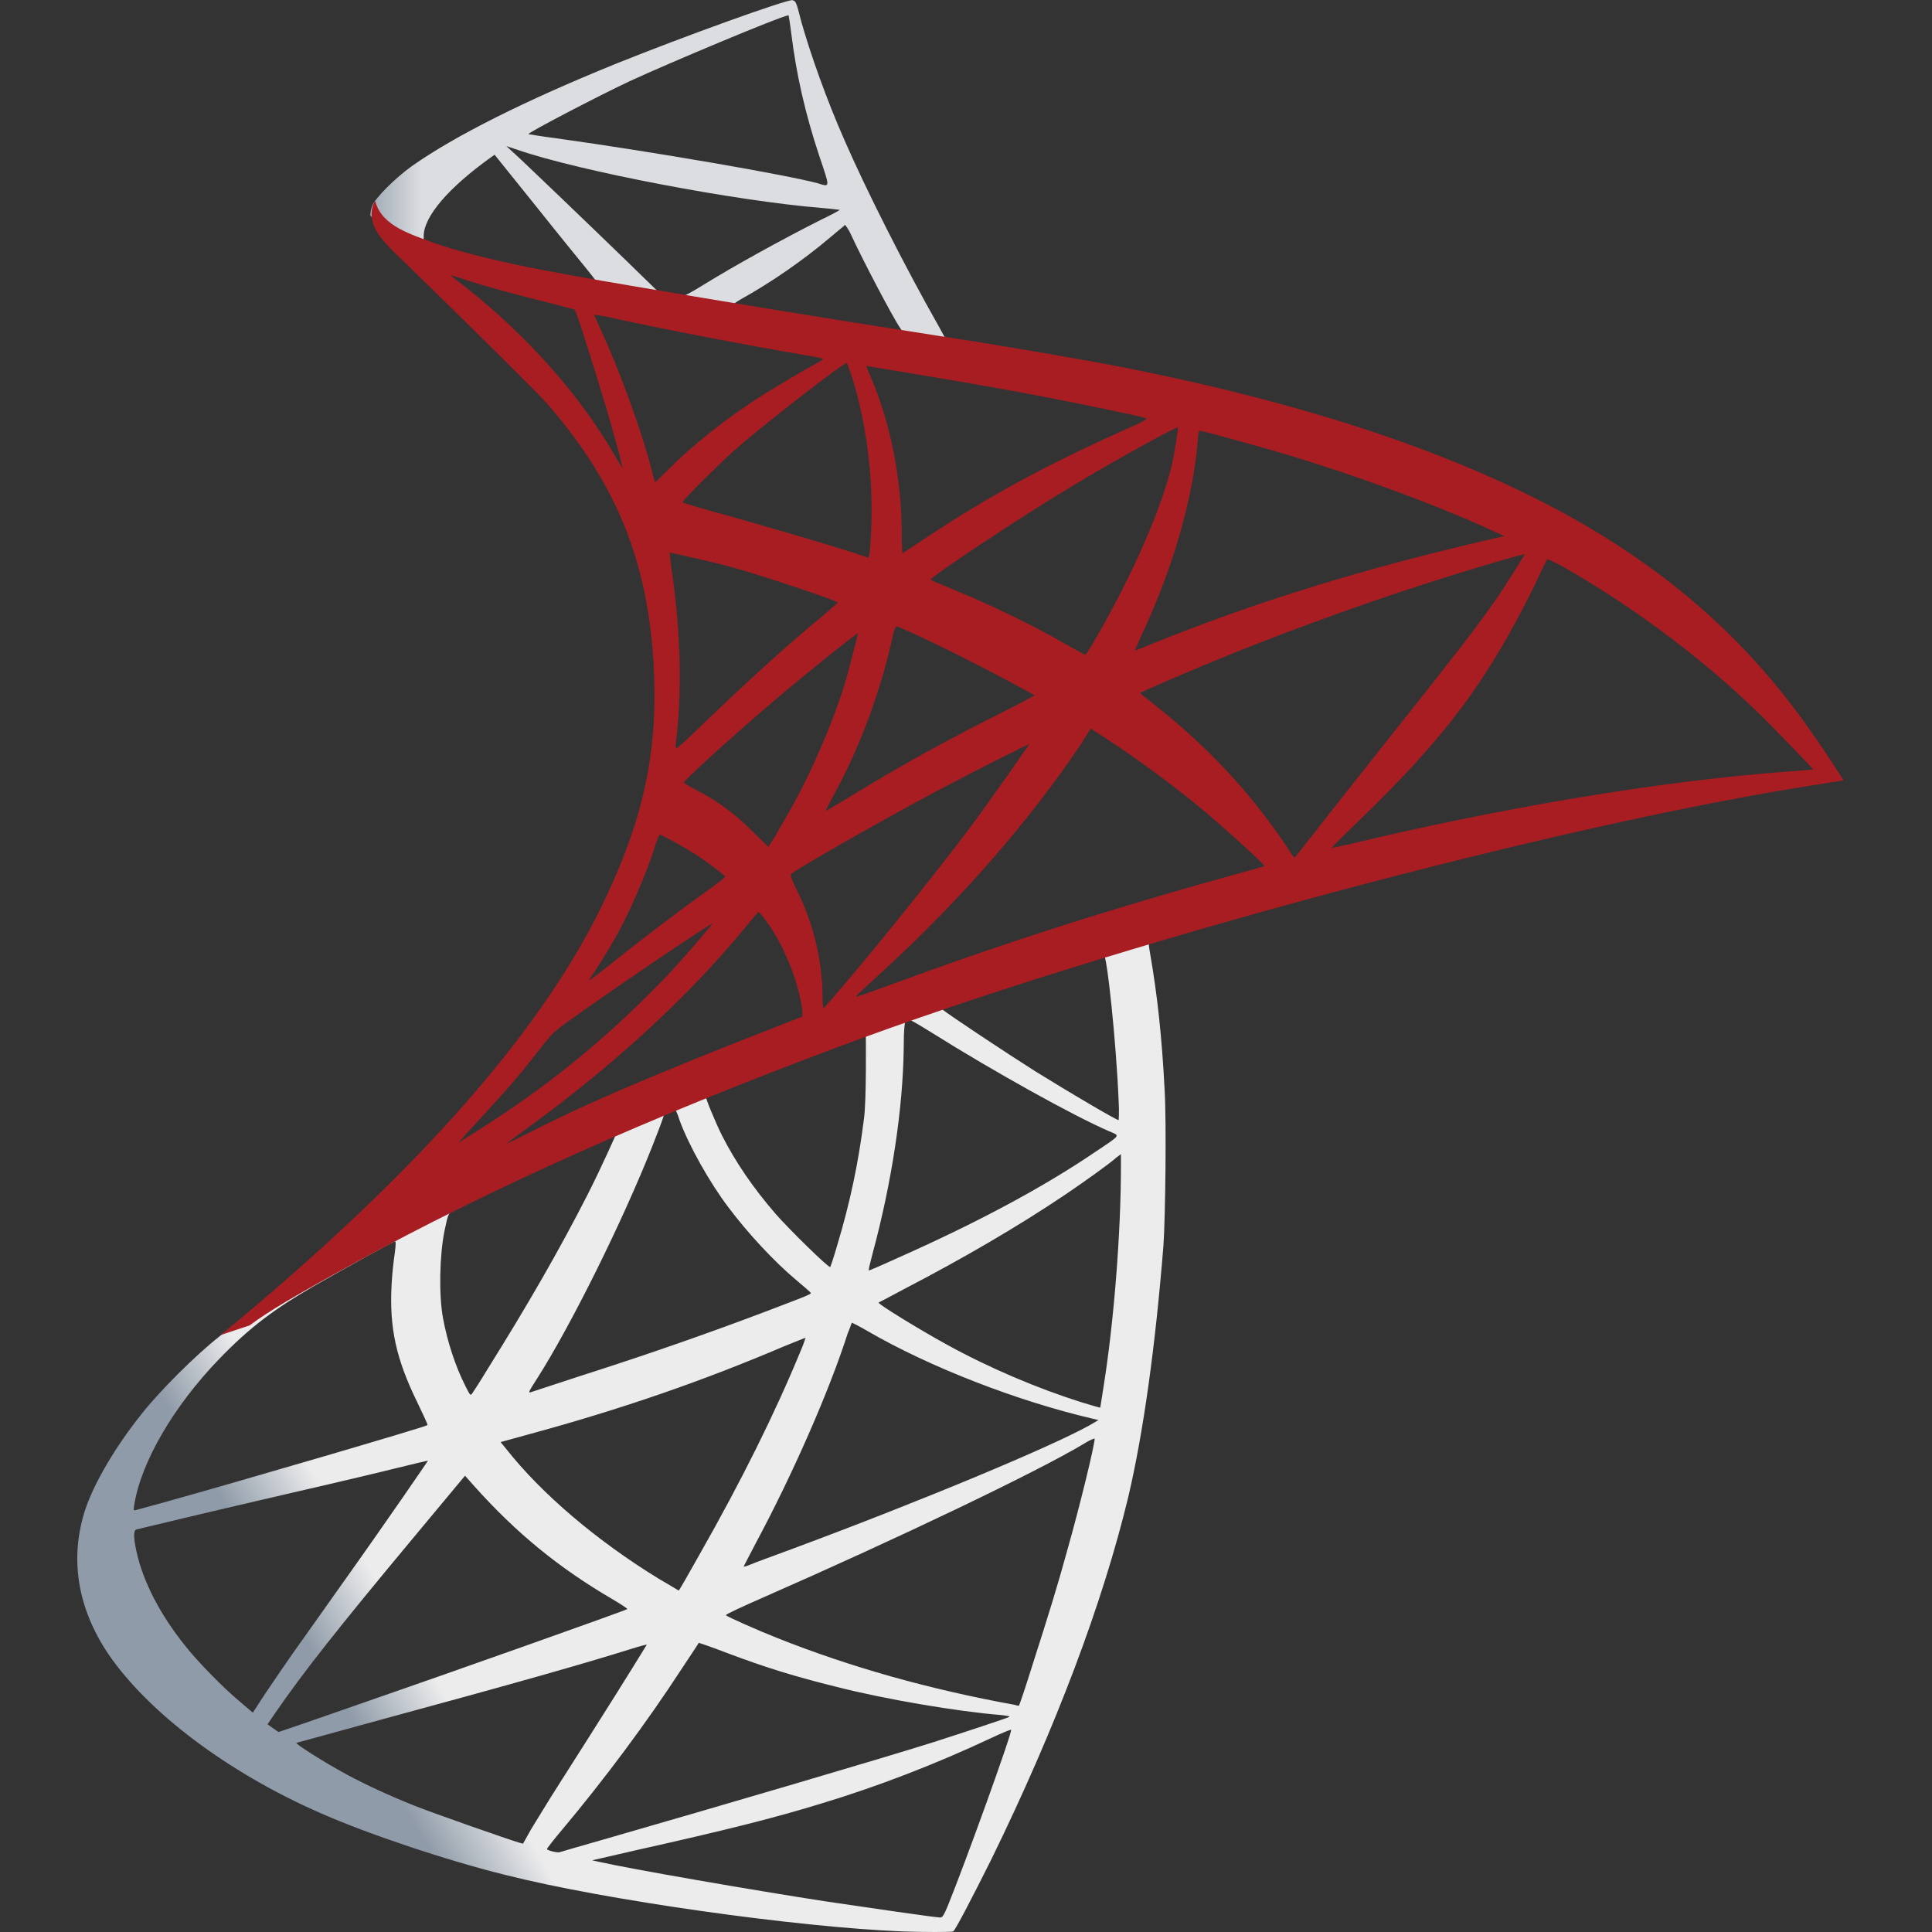 <svg width="100" height="100" viewBox="0 0 100 100" fill="none" xmlns="http://www.w3.org/2000/svg">
<rect x="0" y="0" width="100" height="100" fill="#333333" stroke="none"/>
<path d="M61.7 46.694L41.674 53.236L24.249 60.918L19.368 62.199C18.127 63.379 16.827 64.579 15.406 65.78C13.866 67.12 12.425 68.321 11.325 69.201C10.105 70.161 8.284 71.982 7.364 73.142C5.984 74.862 4.903 76.703 4.423 78.103C3.583 80.644 4.003 83.225 5.603 85.606C7.664 88.627 11.765 91.728 16.547 93.828C18.987 94.909 23.089 96.289 26.17 97.049C31.311 98.35 41.234 99.75 46.696 99.97C47.796 100.01 49.276 100.01 49.336 99.97C49.456 99.89 50.297 98.269 51.297 96.269C54.658 89.407 57.079 82.965 58.399 77.483C59.179 74.162 59.8 69.721 60.22 64.46C60.32 62.999 60.38 58.078 60.28 56.397C60.14 53.676 59.9 51.456 59.519 49.295C59.459 48.975 59.439 48.695 59.479 48.675C59.539 48.635 59.719 48.575 62.18 47.855L61.68 46.674L61.7 46.694ZM57.119 49.375C57.299 49.375 57.779 54.016 57.899 56.957C57.939 57.577 57.899 57.977 57.899 57.977C57.779 57.977 55.338 56.537 53.598 55.457C52.077 54.496 49.216 52.596 48.756 52.236C48.596 52.136 48.616 52.116 49.857 51.696C51.957 50.975 56.959 49.375 57.119 49.375ZM46.916 52.736C47.056 52.736 47.396 52.936 48.236 53.456C51.357 55.417 55.598 57.778 57.419 58.558C57.979 58.798 58.039 58.718 56.759 59.578C53.998 61.459 50.557 63.299 46.355 65.16C45.615 65.5 44.995 65.76 44.975 65.76C44.935 65.76 45.035 65.38 45.155 64.92C46.175 61.158 46.736 57.337 46.776 54.276C46.776 53.263 46.829 52.743 46.936 52.716L46.916 52.736ZM44.815 53.536C44.815 53.536 44.855 57.017 44.715 57.938C44.435 60.158 44.015 62.199 43.315 64.519C43.155 65.08 42.995 65.54 42.974 65.58C42.914 65.66 40.834 63.619 40.154 62.839C38.973 61.479 38.053 60.118 37.373 58.778C37.033 58.098 36.473 56.757 36.533 56.717C36.773 56.557 44.755 53.456 44.815 53.516V53.536ZM34.912 57.437H34.952C34.992 57.477 35.092 57.718 35.172 57.977C35.652 59.298 36.753 61.239 37.693 62.479C38.713 63.839 40.074 65.3 41.194 66.24C41.554 66.54 41.894 66.84 41.934 66.88C42.034 66.98 42.054 66.96 39.593 67.9C36.733 68.981 33.612 70.081 30.031 71.222C29.171 71.501 28.33 71.782 27.47 72.062C27.33 72.102 27.37 72.022 27.77 71.401C29.551 68.621 32.231 63.199 33.752 59.358C34.012 58.698 34.272 58.018 34.312 57.877C34.372 57.657 34.452 57.597 34.652 57.477C34.752 57.437 34.872 57.417 34.912 57.417V57.437ZM31.891 58.698C31.891 58.698 31.171 60.338 30.411 61.839C28.95 64.7 27.33 67.52 25.189 70.941C24.829 71.542 24.469 72.082 24.429 72.142C24.349 72.242 24.329 72.222 24.089 71.742C23.569 70.721 23.149 69.421 22.929 68.221C22.709 67.04 22.749 64.98 23.009 63.699C23.209 62.759 23.189 62.779 23.649 62.539C25.589 61.559 31.851 58.618 31.911 58.678L31.891 58.698ZM58.019 59.758V60.398C58.019 63.779 57.659 68.401 57.119 71.782C57.019 72.382 56.959 72.862 56.939 72.862C56.939 72.862 56.498 72.742 55.978 72.582C53.698 71.862 51.237 70.821 49.016 69.601C47.556 68.801 45.415 67.48 45.475 67.42C45.475 67.42 46.136 67.08 46.876 66.68C49.837 65.14 52.697 63.479 55.158 61.819C56.078 61.199 57.479 60.198 57.779 59.918L58.019 59.738V59.758ZM20.468 64.239C20.468 64.239 20.508 64.359 20.428 64.9C20.368 65.3 20.288 66.02 20.268 66.52C20.148 68.741 20.508 70.361 21.608 72.602C21.908 73.222 22.148 73.742 22.128 73.762C22.028 73.862 12.005 76.783 8.844 77.663C7.904 77.923 7.084 78.144 7.024 78.163C6.924 78.204 6.904 78.163 6.944 77.923C7.284 75.703 8.984 72.782 11.345 70.341C12.926 68.701 14.186 67.76 16.327 66.52C17.867 65.64 20.248 64.319 20.428 64.259C20.428 64.259 20.428 64.259 20.468 64.259V64.239ZM44.095 68.461C44.095 68.461 44.475 68.641 44.915 68.901C48.156 70.781 52.677 72.522 56.519 73.422L56.859 73.502L56.379 73.782C54.358 74.903 47.756 77.663 40.974 80.184C39.994 80.544 39.013 80.904 38.833 80.984C38.653 81.064 38.493 81.104 38.493 81.084C38.493 81.064 38.773 80.544 39.113 79.884C41.014 76.343 42.914 72.022 43.875 69.021C43.995 68.741 44.075 68.481 44.095 68.461ZM41.694 69.241C41.694 69.241 41.594 69.581 41.434 69.941C40.114 73.142 38.393 76.623 36.172 80.524C35.612 81.525 35.152 82.325 35.132 82.325C35.112 82.325 34.672 82.045 34.112 81.725C30.911 79.764 28.05 77.343 26.19 74.983L25.91 74.642L27.29 74.262C32.231 72.922 36.413 71.462 40.594 69.681C41.194 69.441 41.674 69.241 41.694 69.241ZM56.659 74.462C56.659 74.802 55.898 77.923 55.258 80.184C54.738 82.085 54.278 83.565 53.438 86.186C53.078 87.346 52.757 88.287 52.737 88.287C52.717 88.287 52.637 88.287 52.537 88.246C48.036 87.426 44.015 86.286 40.234 84.785C39.173 84.365 37.653 83.685 37.573 83.605C37.533 83.565 38.453 83.145 39.593 82.645C46.476 79.624 53.638 76.203 56.078 74.743C56.358 74.562 56.599 74.462 56.639 74.462H56.659ZM22.128 75.643C22.128 75.643 20.228 78.444 17.547 82.205C16.607 83.525 15.526 85.066 15.106 85.646C14.706 86.226 14.086 87.126 13.726 87.666L13.086 88.647L12.405 88.066C11.605 87.406 10.205 85.986 9.585 85.186C8.284 83.565 7.404 81.865 7.064 80.304C6.904 79.584 6.904 79.204 7.064 79.164C7.284 79.104 11.325 78.144 15.126 77.263C17.227 76.783 19.668 76.203 20.548 75.983C21.428 75.763 22.128 75.603 22.148 75.603L22.128 75.643ZM24.069 76.383L24.549 76.923C26.73 79.364 28.95 81.164 31.651 82.745C32.131 83.025 32.491 83.265 32.471 83.285C32.371 83.365 23.109 86.646 18.827 88.126C16.427 88.967 14.446 89.647 14.426 89.647C14.406 89.647 14.266 89.547 14.126 89.447L13.846 89.247L14.286 88.607C15.707 86.546 17.487 84.285 21.388 79.604L24.069 76.383ZM36.153 85.025C36.153 85.025 36.833 85.246 37.653 85.566C39.614 86.306 41.174 86.786 43.275 87.306C45.855 87.966 49.577 88.587 51.777 88.767C52.117 88.807 52.297 88.827 52.237 88.867C52.137 88.927 49.897 89.667 48.276 90.187C45.675 91.007 37.713 93.348 31.251 95.209C30.051 95.549 29.03 95.849 28.97 95.869C28.81 95.909 28.31 95.769 28.31 95.709C28.31 95.669 28.67 95.209 29.11 94.688C31.291 92.088 33.452 89.187 35.252 86.426C35.752 85.666 36.172 85.046 36.172 85.025H36.153ZM33.492 85.106C33.492 85.106 32.431 86.846 30.551 89.807C29.751 91.067 28.85 92.488 28.53 92.988C28.23 93.468 27.77 94.228 27.51 94.648L27.07 95.429L26.85 95.369C26.31 95.209 22.468 93.868 21.468 93.468C20.208 92.968 18.907 92.368 17.947 91.848C16.727 91.187 15.226 90.227 15.346 90.207C15.386 90.207 17.447 89.627 19.948 88.947C26.59 87.146 30.251 86.106 32.672 85.346C33.112 85.206 33.492 85.106 33.512 85.126L33.492 85.106ZM52.337 89.527C52.397 89.687 49.937 96.489 49.056 98.65C48.856 99.13 48.776 99.25 48.676 99.25C48.416 99.25 44.855 98.73 42.694 98.409C38.933 97.829 32.592 96.729 31.011 96.369L30.651 96.289L32.912 95.769C37.753 94.688 40.094 94.088 42.454 93.368C45.435 92.468 48.396 91.327 51.377 89.927C51.837 89.707 52.237 89.547 52.337 89.527Z" fill="url(#paint0_linear_681_2064)"/>
<path d="M41.055 0.001C40.715 -0.039 35.354 1.901 31.873 3.302C27.191 5.202 23.55 7.023 21.31 8.603C20.469 9.203 19.429 10.244 19.269 10.644C19.209 10.804 19.169 10.984 19.169 11.164L21.189 13.085L26.011 14.625L37.494 16.686L50.638 18.946L50.778 17.806C50.778 17.806 50.698 17.806 50.658 17.806L48.938 17.526L48.598 16.906C46.817 13.765 44.837 9.844 43.696 7.223C42.796 5.182 41.956 2.821 41.475 1.121C41.215 0.101 41.196 0.041 41.015 0.021L41.055 0.001ZM40.815 0.781C40.815 0.781 40.895 1.221 40.955 1.721C41.215 3.842 41.676 5.882 42.416 8.103C42.976 9.764 42.976 9.683 42.316 9.483C40.775 9.063 33.853 7.863 28.832 7.163C28.032 7.063 27.351 6.943 27.351 6.943C27.291 6.883 30.972 4.962 32.593 4.202C34.673 3.242 40.355 0.861 40.775 0.801L40.815 0.781ZM26.211 7.563L26.811 7.763C30.012 8.863 38.094 10.404 42.536 10.764C43.036 10.804 43.456 10.864 43.476 10.864C43.476 10.864 43.076 11.104 42.516 11.364C40.375 12.444 37.995 13.765 36.374 14.765C35.894 15.065 35.454 15.305 35.394 15.305C35.334 15.305 35.014 15.245 34.673 15.205L34.073 15.105L32.553 13.625C29.892 11.044 27.791 9.043 26.991 8.283L26.211 7.563ZM25.611 8.023L27.752 10.684C28.912 12.144 30.092 13.585 30.352 13.905C30.612 14.225 30.812 14.485 30.812 14.505C30.752 14.545 27.732 13.965 26.111 13.605C24.471 13.225 23.77 13.044 22.77 12.724L21.93 12.444V12.224C21.93 11.204 23.23 9.703 25.411 8.143L25.611 8.003V8.023ZM43.756 11.664C43.756 11.664 43.896 11.804 44.076 12.204C44.596 13.345 46.197 16.405 46.597 16.986C46.717 17.186 46.937 17.206 44.797 16.846C39.655 16.005 38.014 15.745 38.014 15.705C38.014 15.705 38.175 15.585 38.355 15.485C39.935 14.605 41.556 13.485 42.976 12.284C43.316 12.004 43.636 11.724 43.696 11.684C43.696 11.644 43.736 11.644 43.756 11.644V11.664Z" fill="url(#paint1_linear_681_2064)"/>
<path d="M19.386 10.444C19.386 10.444 19.046 10.984 19.386 11.764C19.586 12.244 20.166 12.844 20.807 13.444C20.807 13.444 27.549 20.006 28.369 20.947C32.09 25.248 33.71 29.489 33.87 35.331C33.971 39.092 33.25 42.393 31.47 46.214C28.329 53.096 21.667 60.678 11.424 69.101L12.924 68.601C13.885 67.88 15.205 67.1 18.306 65.4C25.428 61.499 33.47 57.898 43.313 54.217C57.477 48.895 80.784 42.653 94.048 40.612L95.429 40.392L95.209 40.052C93.988 38.172 93.168 37.011 92.168 35.771C89.267 32.17 85.726 29.249 81.425 26.828C75.483 23.507 67.82 20.927 58.098 19.006C56.257 18.646 52.236 17.946 48.975 17.446C42.033 16.365 37.552 15.625 32.63 14.785C30.85 14.485 28.209 14.025 26.448 13.644C25.548 13.444 23.808 13.044 22.427 12.564C21.347 12.144 19.766 11.724 19.426 10.424L19.386 10.444ZM23.287 14.225C23.287 14.225 23.547 14.305 23.867 14.405C24.448 14.605 25.188 14.825 26.068 15.065C26.728 15.245 27.409 15.425 28.069 15.585C28.969 15.805 29.729 16.025 29.749 16.025C29.849 16.125 31.39 21.027 31.89 22.907C32.09 23.627 32.23 24.228 32.23 24.228C32.23 24.228 32.05 23.988 31.85 23.627C30.069 20.506 27.268 17.346 24.028 14.805C23.607 14.505 23.287 14.225 23.287 14.205V14.225ZM30.73 16.285C30.73 16.285 31.13 16.325 31.55 16.425C34.131 17.005 38.752 17.886 41.693 18.386C42.193 18.466 42.593 18.546 42.593 18.586C42.593 18.626 42.413 18.726 42.193 18.846C41.693 19.106 39.672 20.306 39.012 20.747C37.331 21.867 35.811 23.087 34.731 24.168C34.291 24.608 33.91 24.968 33.91 24.968C33.91 24.968 33.81 24.708 33.75 24.388C33.21 22.287 32.07 19.166 31.05 16.965C30.89 16.625 30.75 16.305 30.75 16.265L30.73 16.285ZM43.833 18.786C43.833 18.786 44.074 19.326 44.374 20.466C44.934 22.667 45.194 25.108 45.094 27.409C45.054 28.049 45.034 28.629 44.994 28.709L44.954 28.869L44.173 28.609C42.553 28.089 39.912 27.328 37.672 26.688C36.391 26.348 35.331 26.028 35.331 25.988C35.331 25.888 37.212 24.027 38.012 23.307C39.532 21.967 43.693 18.746 43.833 18.786ZM44.874 18.946C44.874 18.946 51.136 19.966 53.976 20.526C56.077 20.927 59.138 21.567 59.318 21.647C59.418 21.687 59.098 21.867 58.078 22.307C54.077 24.108 51.116 25.728 48.155 27.689C47.374 28.209 46.734 28.629 46.714 28.629C46.694 28.629 46.674 28.189 46.674 27.669C46.674 24.788 46.094 21.887 45.034 19.426C44.934 19.186 44.834 18.966 44.854 18.946H44.874ZM60.978 22.127C60.978 22.127 60.818 23.407 60.638 24.128C60.098 26.388 58.618 29.729 56.817 32.87C56.497 33.43 56.217 33.89 56.177 33.89C56.157 33.89 55.737 33.67 55.277 33.41C53.516 32.39 51.516 31.41 49.335 30.509C48.735 30.249 48.195 30.049 48.175 30.009C48.075 29.909 52.936 26.688 55.517 25.148C57.557 23.907 60.898 22.067 60.959 22.127H60.978ZM62.139 22.307C62.279 22.307 65.04 23.067 66.46 23.487C70.021 24.548 74.102 26.048 76.763 27.248L77.864 27.749L77.083 27.929C70.581 29.429 65 31.15 59.618 33.33C59.178 33.51 58.778 33.67 58.758 33.67C58.738 33.67 58.878 33.33 59.078 32.89C60.698 29.449 61.739 25.868 61.999 22.807C61.999 22.527 62.059 22.287 62.099 22.287L62.139 22.307ZM34.711 28.609C34.711 28.609 36.851 29.069 37.992 29.389C39.712 29.869 43.373 31.11 43.373 31.19C43.373 31.19 42.973 31.55 42.473 31.97C40.492 33.61 38.572 35.371 36.291 37.572C35.611 38.232 35.031 38.752 35.011 38.752C34.991 38.752 34.971 38.652 34.971 38.532C35.311 35.991 35.251 32.71 34.751 29.409C34.711 28.989 34.651 28.629 34.671 28.609H34.711ZM78.944 28.649C78.944 28.649 77.984 30.249 77.343 31.15C76.443 32.45 75.103 34.17 72.082 37.972C70.501 39.972 68.701 42.233 68.121 42.993C67.52 43.753 67.02 44.394 67 44.394C66.98 44.394 66.78 44.114 66.58 43.793C64.88 41.253 62.859 39.032 60.438 37.031C59.978 36.651 59.478 36.251 59.318 36.131C59.158 36.011 59.018 35.891 59.018 35.871C59.018 35.831 61.599 34.711 63.539 33.93C66.96 32.53 71.622 30.869 75.123 29.789C76.963 29.209 78.904 28.649 78.944 28.689V28.649ZM80.104 28.949C80.104 28.949 80.524 29.109 80.964 29.369C84.645 31.47 88.247 34.191 91.087 36.971C91.888 37.752 93.868 39.812 93.848 39.832C93.848 39.832 93.148 39.892 92.328 39.952C85.946 40.432 77.784 41.793 69.941 43.673C69.421 43.793 68.941 43.893 68.921 43.893C68.901 43.893 69.481 43.293 70.221 42.593C74.823 38.152 76.923 35.351 79.404 30.349C79.744 29.609 80.064 28.969 80.084 28.929L80.104 28.949ZM46.374 32.41C46.594 32.45 48.555 33.37 50.035 34.13C51.396 34.811 53.436 35.911 53.556 35.991C53.556 35.991 52.836 36.391 51.956 36.831C49.115 38.252 46.674 39.592 44.133 41.153C43.413 41.593 42.793 41.953 42.793 41.953C42.733 41.953 42.753 41.893 43.153 41.153C44.514 38.672 45.614 35.711 46.234 32.81C46.294 32.59 46.354 32.43 46.394 32.43L46.374 32.41ZM44.414 32.77C44.414 32.77 43.953 34.671 43.633 35.691C43.013 37.611 41.973 40.012 40.953 41.833C40.712 42.253 40.352 42.873 40.152 43.233L39.772 43.833L38.932 43.013C37.952 42.053 37.151 41.473 36.111 40.932C35.711 40.712 35.391 40.532 35.391 40.512C35.391 40.392 37.972 38.052 39.972 36.351C41.393 35.131 44.394 32.71 44.434 32.77H44.414ZM56.457 37.712L57.197 38.192C58.898 39.292 60.898 40.773 62.419 42.053C63.279 42.773 64.94 44.273 65.28 44.634L65.46 44.834L64.24 45.174C57.297 47.094 51.936 48.815 45.694 51.115C44.994 51.376 44.414 51.576 44.354 51.576C44.254 51.576 44.194 51.656 45.754 50.215C49.755 46.534 53.296 42.473 55.937 38.532L56.457 37.712ZM53.296 38.492C53.296 38.492 51.256 41.453 50.015 43.093C48.535 45.054 45.894 48.355 44.074 50.515C43.313 51.416 42.673 52.156 42.633 52.176C42.593 52.176 42.573 51.956 42.573 51.616C42.573 49.775 42.113 47.835 41.293 46.174C40.953 45.474 40.893 45.314 40.953 45.234C41.233 44.974 45.654 42.453 48.435 40.972C50.315 39.972 53.256 38.492 53.296 38.512V38.492ZM34.151 43.193C34.151 43.193 34.551 43.373 34.931 43.593C35.891 44.114 36.771 44.714 37.532 45.354C37.572 45.394 37.171 45.694 36.651 46.074C35.211 47.094 33.03 48.755 31.77 49.775C30.43 50.836 30.389 50.855 30.549 50.635C31.55 49.115 32.05 48.235 32.57 47.134C33.03 46.154 33.51 44.994 33.85 43.973C33.971 43.533 34.13 43.193 34.151 43.193ZM39.252 47.194C39.252 47.194 39.412 47.314 39.832 47.915C40.693 49.195 41.353 50.935 41.533 52.316V52.616L39.492 53.416C35.791 54.857 32.37 56.277 30.049 57.337C29.389 57.638 28.269 58.178 27.529 58.558C26.788 58.938 26.188 59.218 26.188 59.218C26.188 59.218 26.648 58.858 27.229 58.438C31.75 55.157 35.671 51.556 38.612 47.955C38.932 47.575 39.212 47.234 39.252 47.214H39.292L39.252 47.194ZM36.911 47.775C36.911 47.775 35.251 49.795 34.071 50.975C31.15 53.956 28.249 56.297 24.668 58.558C24.208 58.838 23.808 59.098 23.767 59.138C23.668 59.198 23.808 59.038 25.368 57.337C26.368 56.257 27.128 55.357 27.989 54.236C28.569 53.496 28.669 53.396 29.509 52.796C31.73 51.196 36.871 47.715 36.931 47.775H36.911Z" fill="url(#paint2_radial_681_2064)"/>
<defs>
<linearGradient id="paint0_linear_681_2064" x1="18.343" y1="89.209" x2="22.469" y2="86.771" gradientUnits="userSpaceOnUse">
<stop stop-color="#8F9BA8"/>
<stop offset="1" stop-color="#ECECED"/>
</linearGradient>
<linearGradient id="paint1_linear_681_2064" x1="18.507" y1="8.444" x2="21.827" y2="8.444" gradientUnits="userSpaceOnUse">
<stop stop-color="#929EAA"/>
<stop offset="1" stop-color="#DBDDE0"/>
</linearGradient>
<radialGradient id="paint2_radial_681_2064" cx="0" cy="0" r="1" gradientUnits="userSpaceOnUse" gradientTransform="translate(87.609 102.264) rotate(-171.46) scale(4.409 8.817)">
<stop stop-color="#ED352C"/>
<stop offset="1" stop-color="#A81D22"/>
</radialGradient>
</defs>
</svg>
